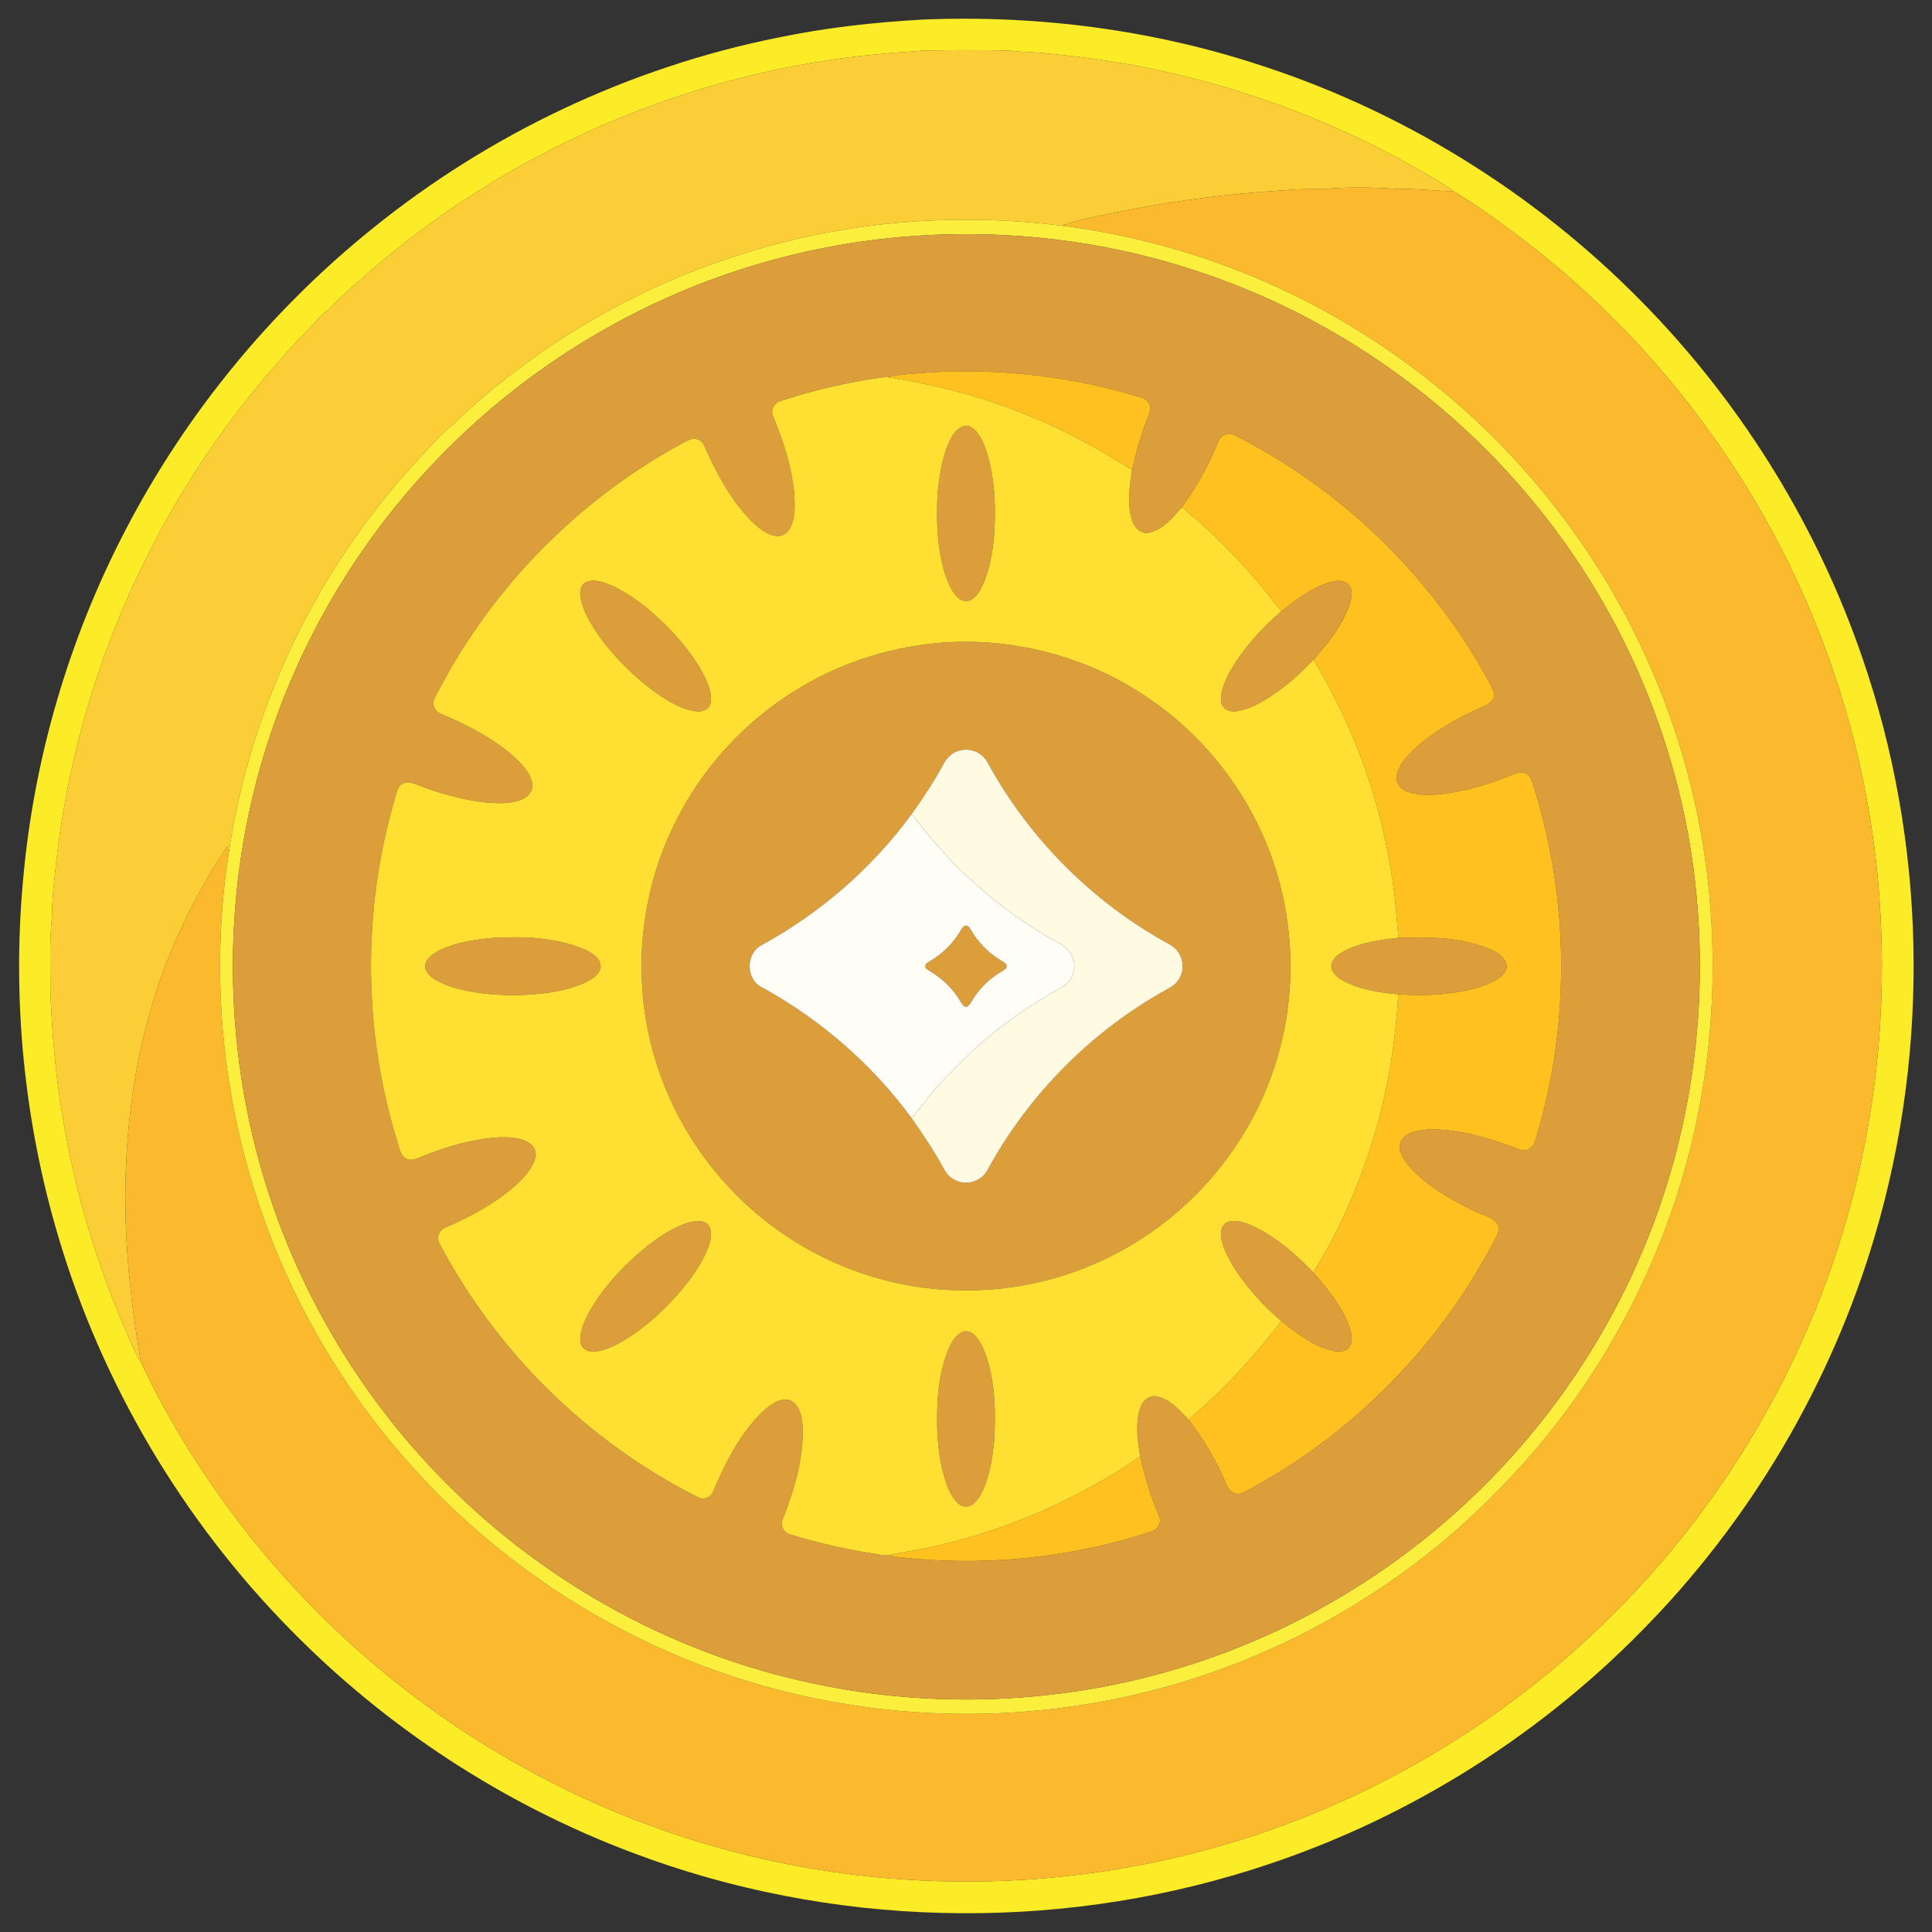 <?xml version="1.0" encoding="UTF-8" ?>
<!DOCTYPE svg PUBLIC "-//W3C//DTD SVG 1.1//EN" "http://www.w3.org/Graphics/SVG/1.1/DTD/svg11.dtd">
<svg width="1000pt" height="1000pt" viewBox="0 0 1000 1000" version="1.1" xmlns="http://www.w3.org/2000/svg">
<rect x="0" y="0" width="1000" height="1000" fill="#333333" stroke="none"/>
<g id="#fbec27ff">
<path fill="#fbec27" opacity="1.00" d=" M 477.03 10.16 C 537.18 7.59 597.86 15.48 655.02 34.64 C 730.61 59.61 799.73 103.65 854.68 161.23 C 903.33 212.10 940.96 273.52 963.82 340.11 C 997.03 435.99 999.19 542.11 970.50 639.38 C 947.88 716.30 905.89 787.41 849.50 844.39 C 793.87 901.00 724.22 943.75 648.50 967.56 C 544.40 1000.56 429.33 997.61 327.17 958.89 C 260.80 933.91 200.04 894.22 150.41 843.59 C 94.56 786.92 52.83 716.42 30.20 640.13 C 12.53 580.66 6.27 517.83 11.89 456.08 C 17.38 392.91 35.56 330.87 64.81 274.62 C 96.03 214.52 139.81 160.98 192.54 118.49 C 253.31 69.22 326.07 34.84 402.78 19.44 C 427.24 14.36 452.11 11.57 477.03 10.16 M 457.00 27.80 C 356.54 36.63 259.38 79.00 184.54 146.57 C 177.80 152.12 172.04 158.73 165.30 164.27 C 159.14 171.74 151.71 178.06 145.63 185.61 C 81.12 257.56 39.83 349.93 29.12 445.97 C 28.09 455.31 26.99 464.67 26.92 474.08 C 25.51 487.01 26.12 500.04 26.07 513.01 C 26.97 534.45 28.64 555.90 32.27 577.08 C 39.24 620.53 52.66 662.88 71.37 702.69 C 71.87 703.50 72.40 704.30 72.97 705.08 C 85.91 732.81 102.16 759.01 120.39 783.60 C 162.87 840.54 218.35 887.67 281.36 920.48 C 336.67 949.40 397.82 967.06 460.02 972.22 C 513.22 976.69 567.20 972.26 618.91 958.92 C 698.09 938.65 771.64 897.15 830.22 840.19 C 886.33 785.91 928.71 717.53 952.17 643.06 C 968.92 590.22 976.07 534.39 973.60 479.03 C 970.84 412.30 953.59 346.22 923.36 286.67 C 891.06 222.72 844.07 166.25 787.01 122.93 C 775.74 114.48 764.35 106.10 752.22 98.91 C 744.24 92.93 735.19 88.53 726.62 83.47 C 670.05 52.66 607.17 33.50 543.00 27.79 C 536.37 26.82 529.66 27.17 523.03 26.22 C 508.02 25.85 493.00 25.91 477.99 26.18 C 471.00 26.93 463.98 26.99 457.00 27.80 Z" />
</g>
<g id="#fbce37ff">
<path fill="#fbce37" opacity="1.00" d=" M 457.00 27.80 C 463.98 26.99 471.00 26.93 477.99 26.18 C 493.00 25.91 508.02 25.85 523.03 26.22 C 529.66 27.17 536.37 26.82 543.00 27.79 C 607.17 33.50 670.05 52.66 726.62 83.47 C 735.19 88.53 744.24 92.93 752.22 98.91 C 742.77 99.04 733.40 97.43 723.94 97.83 C 713.01 97.06 702.05 96.81 691.11 97.37 C 682.29 98.29 673.40 97.46 664.61 98.51 C 637.20 100.13 609.89 103.61 582.94 108.86 C 571.78 111.34 560.33 112.90 549.55 116.79 C 493.27 109.83 435.34 114.66 381.39 132.36 C 345.19 143.84 310.90 161.05 279.71 182.66 C 264.69 193.47 249.87 204.70 236.65 217.69 C 230.39 223.07 224.46 228.85 219.04 235.08 C 165.62 291.43 129.77 364.34 118.45 441.20 C 118.28 440.41 117.92 438.83 117.75 438.04 C 104.88 457.04 94.26 477.54 85.92 498.90 C 73.66 530.98 67.18 565.12 65.43 599.37 C 63.42 634.75 66.94 670.22 72.97 705.08 C 72.40 704.30 71.87 703.50 71.37 702.69 C 52.66 662.88 39.24 620.53 32.27 577.08 C 28.64 555.90 26.97 534.45 26.07 513.01 C 26.12 500.04 25.51 487.01 26.92 474.08 C 26.99 464.67 28.09 455.31 29.12 445.97 C 39.83 349.93 81.12 257.56 145.63 185.61 C 151.71 178.06 159.14 171.74 165.30 164.27 C 172.04 158.73 177.80 152.12 184.54 146.57 C 259.38 79.00 356.54 36.63 457.00 27.80 Z" />
</g>
<g id="#fbba2dff">
<path fill="#fbba2d" opacity="1.00" d=" M 664.61 98.51 C 673.40 97.46 682.29 98.29 691.11 97.37 C 702.05 96.81 713.01 97.06 723.94 97.83 C 733.40 97.43 742.77 99.04 752.22 98.91 C 764.35 106.10 775.74 114.48 787.01 122.93 C 844.07 166.25 891.06 222.72 923.36 286.67 C 953.59 346.22 970.84 412.30 973.60 479.03 C 976.07 534.39 968.92 590.22 952.17 643.06 C 928.71 717.53 886.33 785.91 830.22 840.19 C 771.64 897.15 698.09 938.65 618.91 958.92 C 567.20 972.26 513.22 976.69 460.02 972.22 C 397.82 967.06 336.67 949.40 281.36 920.48 C 218.35 887.67 162.87 840.54 120.39 783.60 C 102.16 759.01 85.91 732.81 72.97 705.08 C 66.94 670.22 63.42 634.75 65.43 599.37 C 67.18 565.12 73.66 530.98 85.92 498.90 C 94.26 477.54 104.88 457.04 117.75 438.04 C 117.92 438.83 118.28 440.41 118.45 441.20 C 104.58 529.52 122.64 622.51 168.90 699.05 C 206.31 761.67 261.81 813.32 326.99 846.07 C 398.90 882.56 482.46 895.12 561.99 882.16 C 643.27 869.30 719.90 829.19 776.90 769.87 C 813.12 732.98 841.54 688.49 860.29 640.34 C 884.41 578.63 891.89 510.69 882.64 445.14 C 873.18 377.82 845.37 313.21 803.02 260.04 C 758.56 203.82 698.17 160.35 630.64 136.27 C 604.43 126.85 577.17 120.36 549.55 116.79 C 560.33 112.90 571.78 111.34 582.94 108.86 C 609.89 103.61 637.20 100.13 664.61 98.51 Z" />
</g>
<g id="#fbee3dff">
<path fill="#fbee3d" opacity="1.00" d=" M 381.39 132.36 C 435.34 114.66 493.27 109.83 549.55 116.79 C 577.17 120.36 604.43 126.85 630.64 136.27 C 698.17 160.35 758.56 203.82 803.02 260.04 C 845.37 313.21 873.18 377.82 882.64 445.14 C 891.89 510.69 884.41 578.63 860.29 640.34 C 841.54 688.49 813.12 732.98 776.90 769.87 C 719.90 829.19 643.27 869.30 561.99 882.16 C 482.46 895.12 398.90 882.56 326.99 846.07 C 261.81 813.32 206.31 761.67 168.90 699.05 C 122.64 622.51 104.58 529.52 118.45 441.20 C 129.77 364.34 165.62 291.43 219.04 235.08 C 224.46 228.85 230.39 223.07 236.65 217.69 C 249.87 204.70 264.69 193.47 279.71 182.66 C 310.90 161.05 345.19 143.84 381.39 132.36 M 488.29 121.37 C 456.41 122.34 424.64 127.31 394.01 136.22 C 334.45 153.46 279.34 185.70 235.00 229.03 C 190.98 271.82 157.48 325.46 138.73 383.96 C 119.62 442.86 115.62 506.51 126.51 567.43 C 139.36 640.29 174.48 708.93 225.68 762.29 C 274.37 813.40 337.59 850.57 406.06 867.88 C 473.91 885.24 546.55 883.38 613.41 862.51 C 666.06 846.09 715.02 817.98 755.77 780.81 C 795.71 744.52 827.80 699.62 849.10 650.03 C 876.14 587.54 885.46 517.67 876.61 450.21 C 867.51 380.03 837.90 312.75 792.58 258.43 C 747.31 203.80 686.46 162.18 618.99 140.14 C 576.98 126.21 532.50 120.02 488.29 121.37 Z" />
</g>
<g id="#dc9d3bff">
<path fill="#dc9d3b" opacity="1.00" d=" M 488.29 121.37 C 532.50 120.02 576.98 126.21 618.99 140.14 C 686.46 162.18 747.31 203.80 792.58 258.43 C 837.90 312.75 867.51 380.03 876.61 450.21 C 885.46 517.67 876.14 587.54 849.10 650.03 C 827.80 699.62 795.71 744.52 755.77 780.81 C 715.02 817.98 666.06 846.09 613.41 862.51 C 546.55 883.38 473.91 885.24 406.06 867.88 C 337.59 850.57 274.37 813.40 225.68 762.29 C 174.48 708.93 139.36 640.29 126.51 567.43 C 115.62 506.51 119.62 442.86 138.73 383.96 C 157.48 325.46 190.98 271.82 235.00 229.03 C 279.34 185.70 334.45 153.46 394.01 136.22 C 424.64 127.31 456.41 122.34 488.29 121.37 M 480.01 192.82 C 473.23 193.58 466.28 193.41 459.67 195.24 C 458.33 195.10 456.99 195.29 455.68 195.45 C 438.07 198.05 420.64 202.02 403.75 207.66 C 400.77 208.50 398.80 212.04 400.00 214.96 C 406.23 230.51 411.80 246.93 411.28 263.89 C 411.01 269.30 409.27 276.92 402.74 277.54 C 397.06 277.24 392.55 273.16 388.64 269.42 C 377.91 258.37 370.73 244.51 364.44 230.60 C 363.40 227.86 360.09 226.41 357.36 227.41 C 354.14 228.67 351.21 230.56 348.18 232.22 C 297.19 261.07 254.75 304.77 227.45 356.60 C 226.05 359.52 223.34 362.67 224.75 366.08 C 225.91 369.10 229.32 369.87 231.97 371.08 C 243.77 376.29 255.33 382.43 265.15 390.89 C 269.39 394.73 273.74 399.02 275.37 404.68 C 276.39 408.07 274.32 411.73 271.24 413.23 C 265.36 416.26 258.49 415.82 252.08 415.46 C 239.38 414.06 226.97 410.58 215.11 405.88 C 213.04 405.04 210.65 404.37 208.58 405.59 C 205.55 406.90 205.38 410.65 204.39 413.36 C 187.48 471.03 187.89 533.64 205.69 591.05 C 206.79 594.06 207.05 598.08 210.25 599.69 C 213.26 601.36 216.45 599.29 219.28 598.26 C 231.66 593.29 244.69 589.57 258.05 588.70 C 262.87 588.51 267.91 588.71 272.38 590.71 C 275.52 592.08 278.02 595.43 277.13 598.99 C 275.82 604.55 271.71 608.88 267.76 612.76 C 256.89 622.61 243.78 629.63 230.42 635.48 C 227.31 636.64 225.66 640.70 227.47 643.60 C 257.03 699.75 304.40 746.33 361.08 774.86 C 363.95 776.64 367.95 775.08 369.13 771.99 C 375.39 757.31 382.73 742.60 394.15 731.20 C 397.98 727.75 402.74 723.51 408.30 724.60 C 413.76 726.43 415.04 732.97 415.41 738.01 C 416.17 754.59 411.14 770.79 405.26 786.10 C 403.70 789.19 405.45 793.33 408.87 794.15 C 424.00 798.92 439.56 802.31 455.25 804.65 C 456.93 804.84 458.64 805.23 460.33 804.90 C 460.99 805.11 462.31 805.54 462.98 805.75 C 507.77 811.15 553.76 806.71 596.61 792.51 C 599.80 791.31 601.38 787.32 599.75 784.28 C 595.56 774.50 592.54 764.28 590.14 753.92 C 588.89 745.74 587.50 737.13 590.07 729.06 C 591.15 725.28 594.83 721.78 599.01 722.83 C 605.92 724.45 610.71 730.08 615.38 735.00 C 623.32 745.46 630.01 756.83 635.11 768.94 C 636.13 772.11 639.75 774.13 642.94 772.84 C 697.95 744.25 743.74 698.42 772.66 643.60 C 774.08 640.58 776.80 637.29 775.29 633.81 C 772.42 629.42 766.64 628.89 762.36 626.47 C 749.97 620.35 737.47 613.30 728.50 602.55 C 725.75 599.08 722.78 593.95 725.70 589.72 C 729.02 585.41 735.03 584.90 740.06 584.61 C 754.13 584.37 767.90 588.27 781.07 592.91 C 784.44 593.99 788.14 596.63 791.69 594.62 C 794.63 592.80 794.98 589.00 795.95 585.99 C 812.75 528.17 812.05 465.41 794.07 407.94 C 793.14 405.18 792.64 401.67 789.67 400.33 C 787.76 399.20 785.55 399.94 783.68 400.69 C 770.95 405.85 757.64 410.00 743.90 411.22 C 738.48 411.58 732.78 411.59 727.71 409.40 C 724.50 408.05 722.09 404.45 723.01 400.93 C 724.42 395.46 728.43 391.13 732.44 387.35 C 742.00 378.72 753.32 372.27 764.98 366.91 C 767.67 365.46 771.25 364.76 772.77 361.83 C 774.56 358.01 771.39 354.54 769.79 351.31 C 740.10 297.43 693.85 252.88 638.93 225.19 C 635.78 223.42 631.65 225.31 630.57 228.66 C 625.64 240.64 619.41 252.10 611.72 262.53 C 607.08 267.86 602.16 273.86 595.01 275.67 C 590.29 276.87 586.63 272.45 585.63 268.32 C 583.46 260.08 584.68 251.45 585.97 243.17 C 588.03 234.52 590.16 225.84 593.55 217.58 C 594.52 214.87 596.13 211.89 594.87 209.00 C 594.09 207.10 592.14 206.16 590.30 205.62 C 554.70 194.78 517.14 190.42 480.01 192.82 Z" />
<path fill="#dc9d3b" opacity="1.00" d=" M 499.26 220.39 C 501.49 220.04 503.59 221.40 505.03 222.99 C 508.31 226.62 509.95 231.36 511.31 235.97 C 515.27 250.14 515.57 265.07 514.36 279.65 C 513.27 288.21 511.76 296.94 507.72 304.67 C 506.07 307.63 503.68 311.06 499.94 311.15 C 496.26 310.97 493.94 307.59 492.30 304.69 C 488.33 297.13 486.81 288.59 485.70 280.21 C 484.30 264.79 484.71 248.94 489.26 234.03 C 491.15 228.80 493.34 222.14 499.26 220.39 Z" />
<path fill="#dc9d3b" opacity="1.00" d=" M 303.27 301.36 C 307.76 299.41 312.67 301.48 316.90 303.17 C 327.30 308.07 336.32 315.47 344.51 323.46 C 352.20 331.28 359.38 339.81 364.41 349.62 C 366.53 354.05 368.68 358.95 367.76 363.98 C 366.97 367.35 363.07 368.75 359.95 368.12 C 352.33 367.01 345.68 362.75 339.44 358.51 C 327.96 350.19 317.80 339.99 309.57 328.44 C 305.64 322.59 301.79 316.37 300.50 309.34 C 299.98 306.49 300.40 302.83 303.27 301.36 Z" />
<path fill="#dc9d3b" opacity="1.00" d=" M 687.58 301.57 C 690.83 300.65 694.90 299.82 697.76 302.18 C 700.65 305.19 699.63 309.78 698.44 313.31 C 694.53 323.99 687.33 333.03 679.86 341.45 C 674.25 347.34 668.26 352.90 661.67 357.70 C 655.11 362.31 648.08 366.93 639.99 368.14 C 636.87 368.73 632.93 367.25 632.21 363.88 C 631.32 358.09 634.04 352.56 636.64 347.57 C 643.46 335.65 652.82 325.31 663.21 316.39 C 670.64 310.45 678.45 304.62 687.58 301.57 Z" />
<path fill="#dc9d3b" opacity="1.00" d=" M 488.40 332.58 C 526.18 329.98 564.72 340.51 595.73 362.28 C 624.37 382.12 646.60 411.07 658.26 443.91 C 671.58 481.09 671.19 523.05 656.90 559.90 C 644.96 591.22 623.33 618.72 595.81 637.83 C 567.94 657.31 534.00 668.13 499.96 667.86 C 460.19 668.21 420.68 653.25 390.62 627.31 C 365.74 605.98 347.25 577.26 338.36 545.69 C 327.20 506.61 330.93 463.44 348.89 426.96 C 363.15 397.39 386.40 372.29 414.65 355.60 C 437.00 342.29 462.48 334.48 488.40 332.58 M 488.42 395.38 C 483.52 404.41 477.82 412.96 471.89 421.34 C 451.40 449.32 424.61 472.60 394.18 489.21 C 386.04 493.42 385.95 506.54 394.03 510.86 C 424.50 527.50 451.34 550.78 471.88 578.79 C 477.76 587.15 483.47 595.66 488.35 604.66 C 489.86 607.69 492.39 610.26 495.64 611.39 C 501.40 613.69 508.50 610.86 511.26 605.34 C 532.59 566.35 565.12 533.58 604.02 512.08 C 606.78 510.63 609.46 508.70 610.81 505.79 C 613.92 499.80 611.35 491.72 605.25 488.77 C 565.80 467.24 532.76 434.20 511.22 394.75 C 508.78 389.97 503.18 387.24 497.91 388.21 C 493.74 388.73 490.26 391.69 488.42 395.38 Z" />
<path fill="#dc9d3b" opacity="1.00" d=" M 499.25 479.29 C 500.86 478.54 501.95 480.21 502.61 481.41 C 506.32 487.81 511.65 493.27 518.02 497.05 C 519.14 497.88 520.86 498.43 521.07 500.05 C 520.97 501.67 519.22 502.24 518.11 503.06 C 511.96 506.68 506.76 511.86 503.10 517.99 C 502.25 519.16 501.69 520.87 500.05 521.11 C 498.34 520.97 497.77 519.20 496.92 518.02 C 493.15 511.67 487.69 506.39 481.31 502.69 C 480.47 501.95 478.63 501.44 479.05 500.00 C 478.86 498.59 480.55 498.15 481.40 497.42 C 487.79 493.68 493.28 488.36 497.04 481.96 C 497.75 481.07 498.10 479.71 499.25 479.29 Z" />
<path fill="#dc9d3b" opacity="1.00" d=" M 255.28 485.45 C 271.19 484.58 287.76 485.15 302.64 491.44 C 306.43 493.25 311.43 496.13 310.84 501.04 C 309.84 504.90 306.03 507.08 302.67 508.69 C 291.50 513.68 279.08 514.72 267.00 515.14 C 255.17 515.07 243.14 514.09 231.89 510.18 C 227.50 508.42 222.35 506.40 220.32 501.76 C 219.00 497.47 223.09 494.28 226.37 492.46 C 235.26 487.80 245.41 486.36 255.28 485.45 Z" />
<path fill="#dc9d3b" opacity="1.00" d=" M 696.03 492.10 C 704.66 487.84 714.35 486.41 723.83 485.42 C 740.35 484.85 757.65 485.04 772.94 492.13 C 776.67 493.88 781.20 497.71 779.36 502.33 C 776.63 507.19 770.83 509.11 765.87 510.85 C 752.27 514.93 737.87 515.60 723.78 514.66 C 714.04 513.81 704.08 512.26 695.33 507.68 C 692.25 505.94 688.53 503.14 689.17 499.13 C 689.92 495.70 693.18 493.67 696.03 492.10 Z" />
<path fill="#dc9d3b" opacity="1.00" d=" M 357.39 632.47 C 360.31 631.92 363.90 631.47 366.28 633.69 C 368.64 636.26 368.23 640.11 367.37 643.23 C 365.15 650.33 361.16 656.74 356.75 662.68 C 348.42 673.63 338.45 683.38 327.10 691.19 C 321.20 694.96 314.95 698.78 307.86 699.64 C 304.75 700.07 301.01 698.30 300.56 694.93 C 299.76 688.72 302.91 682.92 305.78 677.65 C 313.18 665.20 323.28 654.51 334.47 645.42 C 341.38 639.99 348.87 634.93 357.39 632.47 Z" />
<path fill="#dc9d3b" opacity="1.00" d=" M 636.25 632.30 C 641.20 631.28 646.04 633.39 650.39 635.53 C 661.57 641.23 671.19 649.57 679.77 658.65 C 686.97 666.89 694.12 675.54 698.11 685.86 C 699.20 689.27 700.62 693.28 698.76 696.69 C 697.03 699.63 693.04 699.96 690.03 699.21 C 679.77 696.86 671.32 690.12 663.19 683.79 C 653.48 675.48 644.76 665.88 638.04 654.98 C 635.10 649.74 631.87 644.14 632.03 637.95 C 632.01 635.41 633.66 632.80 636.25 632.30 Z" />
<path fill="#dc9d3b" opacity="1.00" d=" M 498.25 689.35 C 500.56 688.50 503.07 689.56 504.66 691.29 C 507.97 694.81 509.70 699.45 511.13 703.98 C 515.15 717.49 515.43 731.77 514.56 745.73 C 513.81 753.85 512.49 762.02 509.50 769.64 C 508.13 772.93 506.40 776.25 503.60 778.56 C 501.40 780.41 497.92 780.16 495.92 778.14 C 491.88 774.32 490.05 768.85 488.50 763.67 C 485.53 752.73 484.78 741.30 485.11 730.00 C 485.28 719.61 486.80 709.13 490.46 699.37 C 492.11 695.49 494.21 691.16 498.25 689.35 Z" />
</g>
<g id="#fec120ff">
<path fill="#fec120" opacity="1.00" d=" M 480.01 192.82 C 517.14 190.42 554.70 194.78 590.30 205.62 C 592.14 206.16 594.09 207.10 594.87 209.00 C 596.13 211.89 594.52 214.87 593.55 217.58 C 590.16 225.84 588.03 234.52 585.97 243.17 C 569.36 232.89 552.32 223.15 534.14 215.87 C 510.34 205.78 485.17 199.24 459.67 195.24 C 466.28 193.41 473.23 193.58 480.01 192.82 Z" />
<path fill="#fec120" opacity="1.00" d=" M 630.57 228.66 C 631.65 225.31 635.78 223.42 638.93 225.19 C 693.85 252.88 740.10 297.43 769.79 351.31 C 771.39 354.54 774.56 358.01 772.77 361.83 C 771.25 364.76 767.67 365.46 764.98 366.91 C 753.32 372.27 742.00 378.72 732.44 387.35 C 728.43 391.13 724.42 395.46 723.01 400.93 C 722.09 404.45 724.50 408.05 727.71 409.40 C 732.78 411.59 738.48 411.58 743.90 411.22 C 757.64 410.00 770.95 405.85 783.68 400.69 C 785.55 399.94 787.76 399.20 789.67 400.33 C 792.64 401.67 793.14 405.18 794.07 407.94 C 812.05 465.41 812.75 528.17 795.95 585.99 C 794.98 589.00 794.63 592.80 791.69 594.62 C 788.14 596.63 784.44 593.99 781.07 592.91 C 767.90 588.27 754.13 584.37 740.06 584.61 C 735.03 584.90 729.02 585.41 725.70 589.72 C 722.78 593.95 725.75 599.08 728.50 602.55 C 737.47 613.30 749.97 620.35 762.36 626.47 C 766.64 628.89 772.42 629.42 775.29 633.81 C 776.80 637.29 774.08 640.58 772.66 643.60 C 743.74 698.42 697.95 744.25 642.94 772.84 C 639.75 774.13 636.13 772.11 635.11 768.94 C 630.01 756.83 623.32 745.46 615.38 735.00 C 619.94 730.33 625.04 726.25 629.70 721.69 C 641.83 709.95 652.97 697.21 663.19 683.79 C 671.32 690.12 679.77 696.86 690.03 699.21 C 693.04 699.96 697.03 699.63 698.76 696.69 C 700.62 693.28 699.20 689.27 698.11 685.86 C 694.12 675.54 686.97 666.89 679.77 658.65 C 693.88 636.10 704.30 611.33 711.85 585.86 C 718.64 562.70 722.31 538.72 723.78 514.66 C 737.87 515.60 752.27 514.93 765.87 510.85 C 770.83 509.11 776.63 507.19 779.36 502.33 C 781.20 497.71 776.67 493.88 772.94 492.13 C 757.65 485.04 740.35 484.85 723.83 485.42 C 722.88 475.61 722.36 465.75 720.79 456.01 C 715.03 415.60 701.03 376.36 679.86 341.45 C 687.33 333.03 694.53 323.99 698.44 313.31 C 699.63 309.78 700.65 305.19 697.76 302.18 C 694.90 299.82 690.83 300.65 687.58 301.57 C 678.45 304.62 670.64 310.45 663.21 316.39 C 648.12 296.60 631.07 278.24 611.72 262.53 C 619.41 252.10 625.64 240.64 630.57 228.66 Z" />
<path fill="#fec120" opacity="1.00" d=" M 481.88 800.77 C 520.54 792.32 557.51 776.30 590.14 753.92 C 592.54 764.28 595.56 774.50 599.75 784.28 C 601.38 787.32 599.80 791.31 596.61 792.51 C 553.76 806.71 507.77 811.15 462.98 805.75 C 462.31 805.54 460.99 805.11 460.33 804.90 C 467.47 803.29 474.75 802.43 481.88 800.77 Z" />
</g>
<g id="#ffe032ff">
<path fill="#ffe032" opacity="1.00" d=" M 455.68 195.45 C 456.99 195.29 458.33 195.10 459.67 195.24 C 485.17 199.24 510.34 205.78 534.14 215.87 C 552.32 223.15 569.36 232.89 585.97 243.17 C 584.68 251.45 583.46 260.08 585.63 268.32 C 586.63 272.45 590.29 276.87 595.01 275.67 C 602.16 273.86 607.08 267.86 611.72 262.53 C 631.07 278.24 648.12 296.60 663.21 316.39 C 652.82 325.31 643.46 335.65 636.64 347.57 C 634.04 352.56 631.32 358.09 632.21 363.88 C 632.93 367.25 636.87 368.73 639.99 368.14 C 648.08 366.93 655.11 362.31 661.67 357.70 C 668.26 352.90 674.25 347.34 679.86 341.45 C 701.03 376.36 715.03 415.60 720.79 456.01 C 722.36 465.75 722.88 475.61 723.83 485.42 C 714.35 486.41 704.66 487.84 696.03 492.10 C 693.18 493.67 689.92 495.70 689.17 499.13 C 688.53 503.14 692.25 505.94 695.33 507.68 C 704.08 512.26 714.04 513.81 723.78 514.66 C 722.31 538.72 718.64 562.70 711.85 585.86 C 704.30 611.33 693.88 636.10 679.77 658.65 C 671.19 649.57 661.57 641.23 650.39 635.53 C 646.04 633.39 641.20 631.28 636.25 632.30 C 633.66 632.80 632.01 635.41 632.03 637.95 C 631.87 644.14 635.10 649.74 638.04 654.98 C 644.76 665.88 653.48 675.48 663.19 683.79 C 652.97 697.21 641.83 709.95 629.70 721.69 C 625.04 726.25 619.94 730.33 615.38 735.00 C 610.71 730.08 605.92 724.45 599.01 722.83 C 594.83 721.78 591.15 725.28 590.07 729.06 C 587.50 737.13 588.89 745.74 590.14 753.92 C 557.51 776.30 520.54 792.32 481.88 800.77 C 474.75 802.43 467.47 803.29 460.33 804.90 C 458.64 805.23 456.93 804.84 455.25 804.65 C 439.56 802.31 424.00 798.92 408.87 794.15 C 405.45 793.33 403.70 789.19 405.26 786.10 C 411.14 770.79 416.17 754.59 415.41 738.01 C 415.04 732.97 413.76 726.43 408.30 724.60 C 402.74 723.51 397.98 727.75 394.15 731.20 C 382.73 742.60 375.39 757.31 369.13 771.99 C 367.95 775.08 363.95 776.64 361.08 774.86 C 304.40 746.33 257.03 699.75 227.47 643.60 C 225.66 640.70 227.31 636.64 230.42 635.48 C 243.78 629.63 256.89 622.61 267.76 612.76 C 271.71 608.88 275.82 604.55 277.13 598.99 C 278.02 595.43 275.52 592.08 272.38 590.71 C 267.91 588.71 262.87 588.51 258.05 588.70 C 244.69 589.57 231.66 593.29 219.28 598.26 C 216.45 599.29 213.26 601.36 210.25 599.69 C 207.05 598.08 206.79 594.06 205.69 591.05 C 187.89 533.64 187.48 471.03 204.39 413.36 C 205.38 410.65 205.55 406.90 208.58 405.59 C 210.65 404.37 213.04 405.04 215.11 405.88 C 226.97 410.58 239.38 414.06 252.08 415.46 C 258.49 415.82 265.36 416.26 271.24 413.23 C 274.32 411.73 276.39 408.07 275.37 404.68 C 273.74 399.02 269.39 394.73 265.15 390.89 C 255.33 382.43 243.77 376.29 231.97 371.08 C 229.32 369.87 225.91 369.10 224.75 366.08 C 223.34 362.67 226.05 359.52 227.45 356.60 C 254.75 304.77 297.19 261.07 348.18 232.22 C 351.21 230.56 354.14 228.67 357.36 227.41 C 360.09 226.41 363.40 227.86 364.44 230.60 C 370.73 244.51 377.91 258.37 388.64 269.42 C 392.55 273.16 397.06 277.24 402.74 277.54 C 409.27 276.92 411.01 269.30 411.28 263.89 C 411.80 246.93 406.23 230.51 400.00 214.96 C 398.80 212.04 400.77 208.50 403.75 207.66 C 420.64 202.02 438.07 198.05 455.68 195.45 M 499.26 220.39 C 493.34 222.14 491.15 228.80 489.26 234.03 C 484.71 248.94 484.30 264.79 485.70 280.21 C 486.81 288.59 488.33 297.13 492.30 304.69 C 493.94 307.59 496.26 310.97 499.94 311.15 C 503.68 311.06 506.07 307.63 507.72 304.67 C 511.76 296.94 513.27 288.21 514.36 279.65 C 515.57 265.07 515.27 250.14 511.31 235.97 C 509.95 231.36 508.31 226.62 505.03 222.99 C 503.59 221.40 501.49 220.04 499.26 220.39 M 303.27 301.36 C 300.40 302.83 299.98 306.49 300.50 309.34 C 301.79 316.37 305.64 322.59 309.57 328.44 C 317.80 339.99 327.96 350.19 339.44 358.51 C 345.68 362.75 352.33 367.01 359.95 368.12 C 363.07 368.75 366.97 367.35 367.76 363.98 C 368.68 358.95 366.53 354.05 364.41 349.62 C 359.38 339.81 352.20 331.28 344.51 323.46 C 336.32 315.47 327.30 308.07 316.90 303.17 C 312.67 301.48 307.76 299.41 303.27 301.36 M 488.40 332.58 C 462.48 334.48 437.00 342.29 414.65 355.60 C 386.40 372.29 363.15 397.39 348.89 426.96 C 330.93 463.44 327.20 506.61 338.36 545.69 C 347.25 577.26 365.74 605.98 390.62 627.31 C 420.68 653.25 460.19 668.21 499.96 667.86 C 534.00 668.13 567.94 657.31 595.81 637.83 C 623.33 618.72 644.96 591.22 656.90 559.90 C 671.19 523.05 671.58 481.09 658.26 443.91 C 646.60 411.07 624.37 382.12 595.73 362.28 C 564.72 340.51 526.18 329.98 488.40 332.58 M 255.28 485.45 C 245.41 486.36 235.26 487.80 226.37 492.46 C 223.09 494.28 219.00 497.47 220.32 501.76 C 222.35 506.40 227.50 508.42 231.89 510.18 C 243.14 514.09 255.17 515.07 267.00 515.14 C 279.08 514.72 291.50 513.68 302.67 508.69 C 306.03 507.08 309.84 504.90 310.84 501.04 C 311.43 496.13 306.43 493.25 302.64 491.44 C 287.76 485.15 271.19 484.58 255.28 485.45 M 357.39 632.47 C 348.87 634.93 341.38 639.99 334.47 645.42 C 323.28 654.51 313.18 665.20 305.78 677.65 C 302.91 682.92 299.76 688.72 300.56 694.93 C 301.01 698.30 304.75 700.07 307.86 699.64 C 314.95 698.78 321.20 694.96 327.10 691.19 C 338.45 683.38 348.42 673.63 356.75 662.68 C 361.16 656.74 365.15 650.33 367.37 643.23 C 368.23 640.11 368.64 636.26 366.28 633.69 C 363.90 631.47 360.31 631.92 357.39 632.47 M 498.25 689.35 C 494.21 691.16 492.11 695.49 490.46 699.37 C 486.80 709.13 485.28 719.61 485.11 730.00 C 484.78 741.30 485.53 752.73 488.50 763.67 C 490.05 768.85 491.88 774.32 495.92 778.14 C 497.92 780.16 501.40 780.41 503.60 778.56 C 506.40 776.25 508.13 772.93 509.50 769.64 C 512.49 762.02 513.81 753.85 514.56 745.73 C 515.43 731.77 515.15 717.49 511.13 703.98 C 509.70 699.45 507.97 694.81 504.66 691.29 C 503.07 689.56 500.56 688.50 498.25 689.35 Z" />
</g>
<g id="#fffae1ff">
<path fill="#fffae1" opacity="1.00" d=" M 488.42 395.38 C 490.26 391.69 493.74 388.73 497.91 388.21 C 503.18 387.24 508.78 389.97 511.22 394.75 C 532.76 434.20 565.80 467.24 605.25 488.77 C 611.35 491.72 613.92 499.80 610.81 505.79 C 609.46 508.70 606.78 510.63 604.02 512.08 C 565.12 533.58 532.59 566.35 511.26 605.34 C 508.50 610.86 501.40 613.69 495.64 611.39 C 492.39 610.26 489.86 607.69 488.35 604.66 C 483.47 595.66 477.76 587.15 471.88 578.79 C 477.67 571.65 483.06 564.12 489.67 557.68 C 497.04 550.38 504.04 542.64 512.28 536.30 C 523.86 526.52 536.64 518.33 549.77 510.83 C 555.71 507.74 557.98 499.40 554.29 493.79 C 551.70 489.19 546.42 487.49 542.17 484.87 C 527.46 476.00 513.45 465.85 501.04 453.95 C 495.00 449.32 490.53 443.12 485.22 437.75 C 480.51 432.51 476.25 426.87 471.89 421.34 C 477.82 412.96 483.52 404.41 488.42 395.38 Z" />
</g>
<g id="#fffef6ff">
<path fill="#fffef6" opacity="1.00" d=" M 394.18 489.21 C 424.61 472.60 451.40 449.32 471.89 421.34 C 476.25 426.87 480.51 432.51 485.22 437.75 C 490.53 443.12 495.00 449.32 501.04 453.95 C 513.45 465.85 527.46 476.00 542.17 484.87 C 546.42 487.49 551.70 489.19 554.29 493.79 C 557.98 499.40 555.71 507.74 549.77 510.83 C 536.64 518.33 523.86 526.52 512.28 536.30 C 504.04 542.64 497.04 550.38 489.67 557.68 C 483.06 564.12 477.67 571.65 471.88 578.79 C 451.34 550.78 424.50 527.50 394.03 510.86 C 385.95 506.54 386.04 493.42 394.18 489.21 M 499.25 479.29 C 498.10 479.71 497.75 481.07 497.04 481.96 C 493.28 488.36 487.79 493.68 481.40 497.42 C 480.55 498.15 478.86 498.59 479.05 500.00 C 478.63 501.44 480.47 501.95 481.31 502.69 C 487.69 506.39 493.15 511.67 496.92 518.02 C 497.77 519.20 498.34 520.97 500.05 521.11 C 501.69 520.87 502.25 519.16 503.10 517.99 C 506.76 511.86 511.96 506.68 518.11 503.06 C 519.22 502.24 520.97 501.67 521.07 500.05 C 520.86 498.43 519.14 497.88 518.02 497.05 C 511.65 493.27 506.32 487.81 502.61 481.41 C 501.95 480.21 500.86 478.54 499.25 479.29 Z" />
</g>
</svg>
